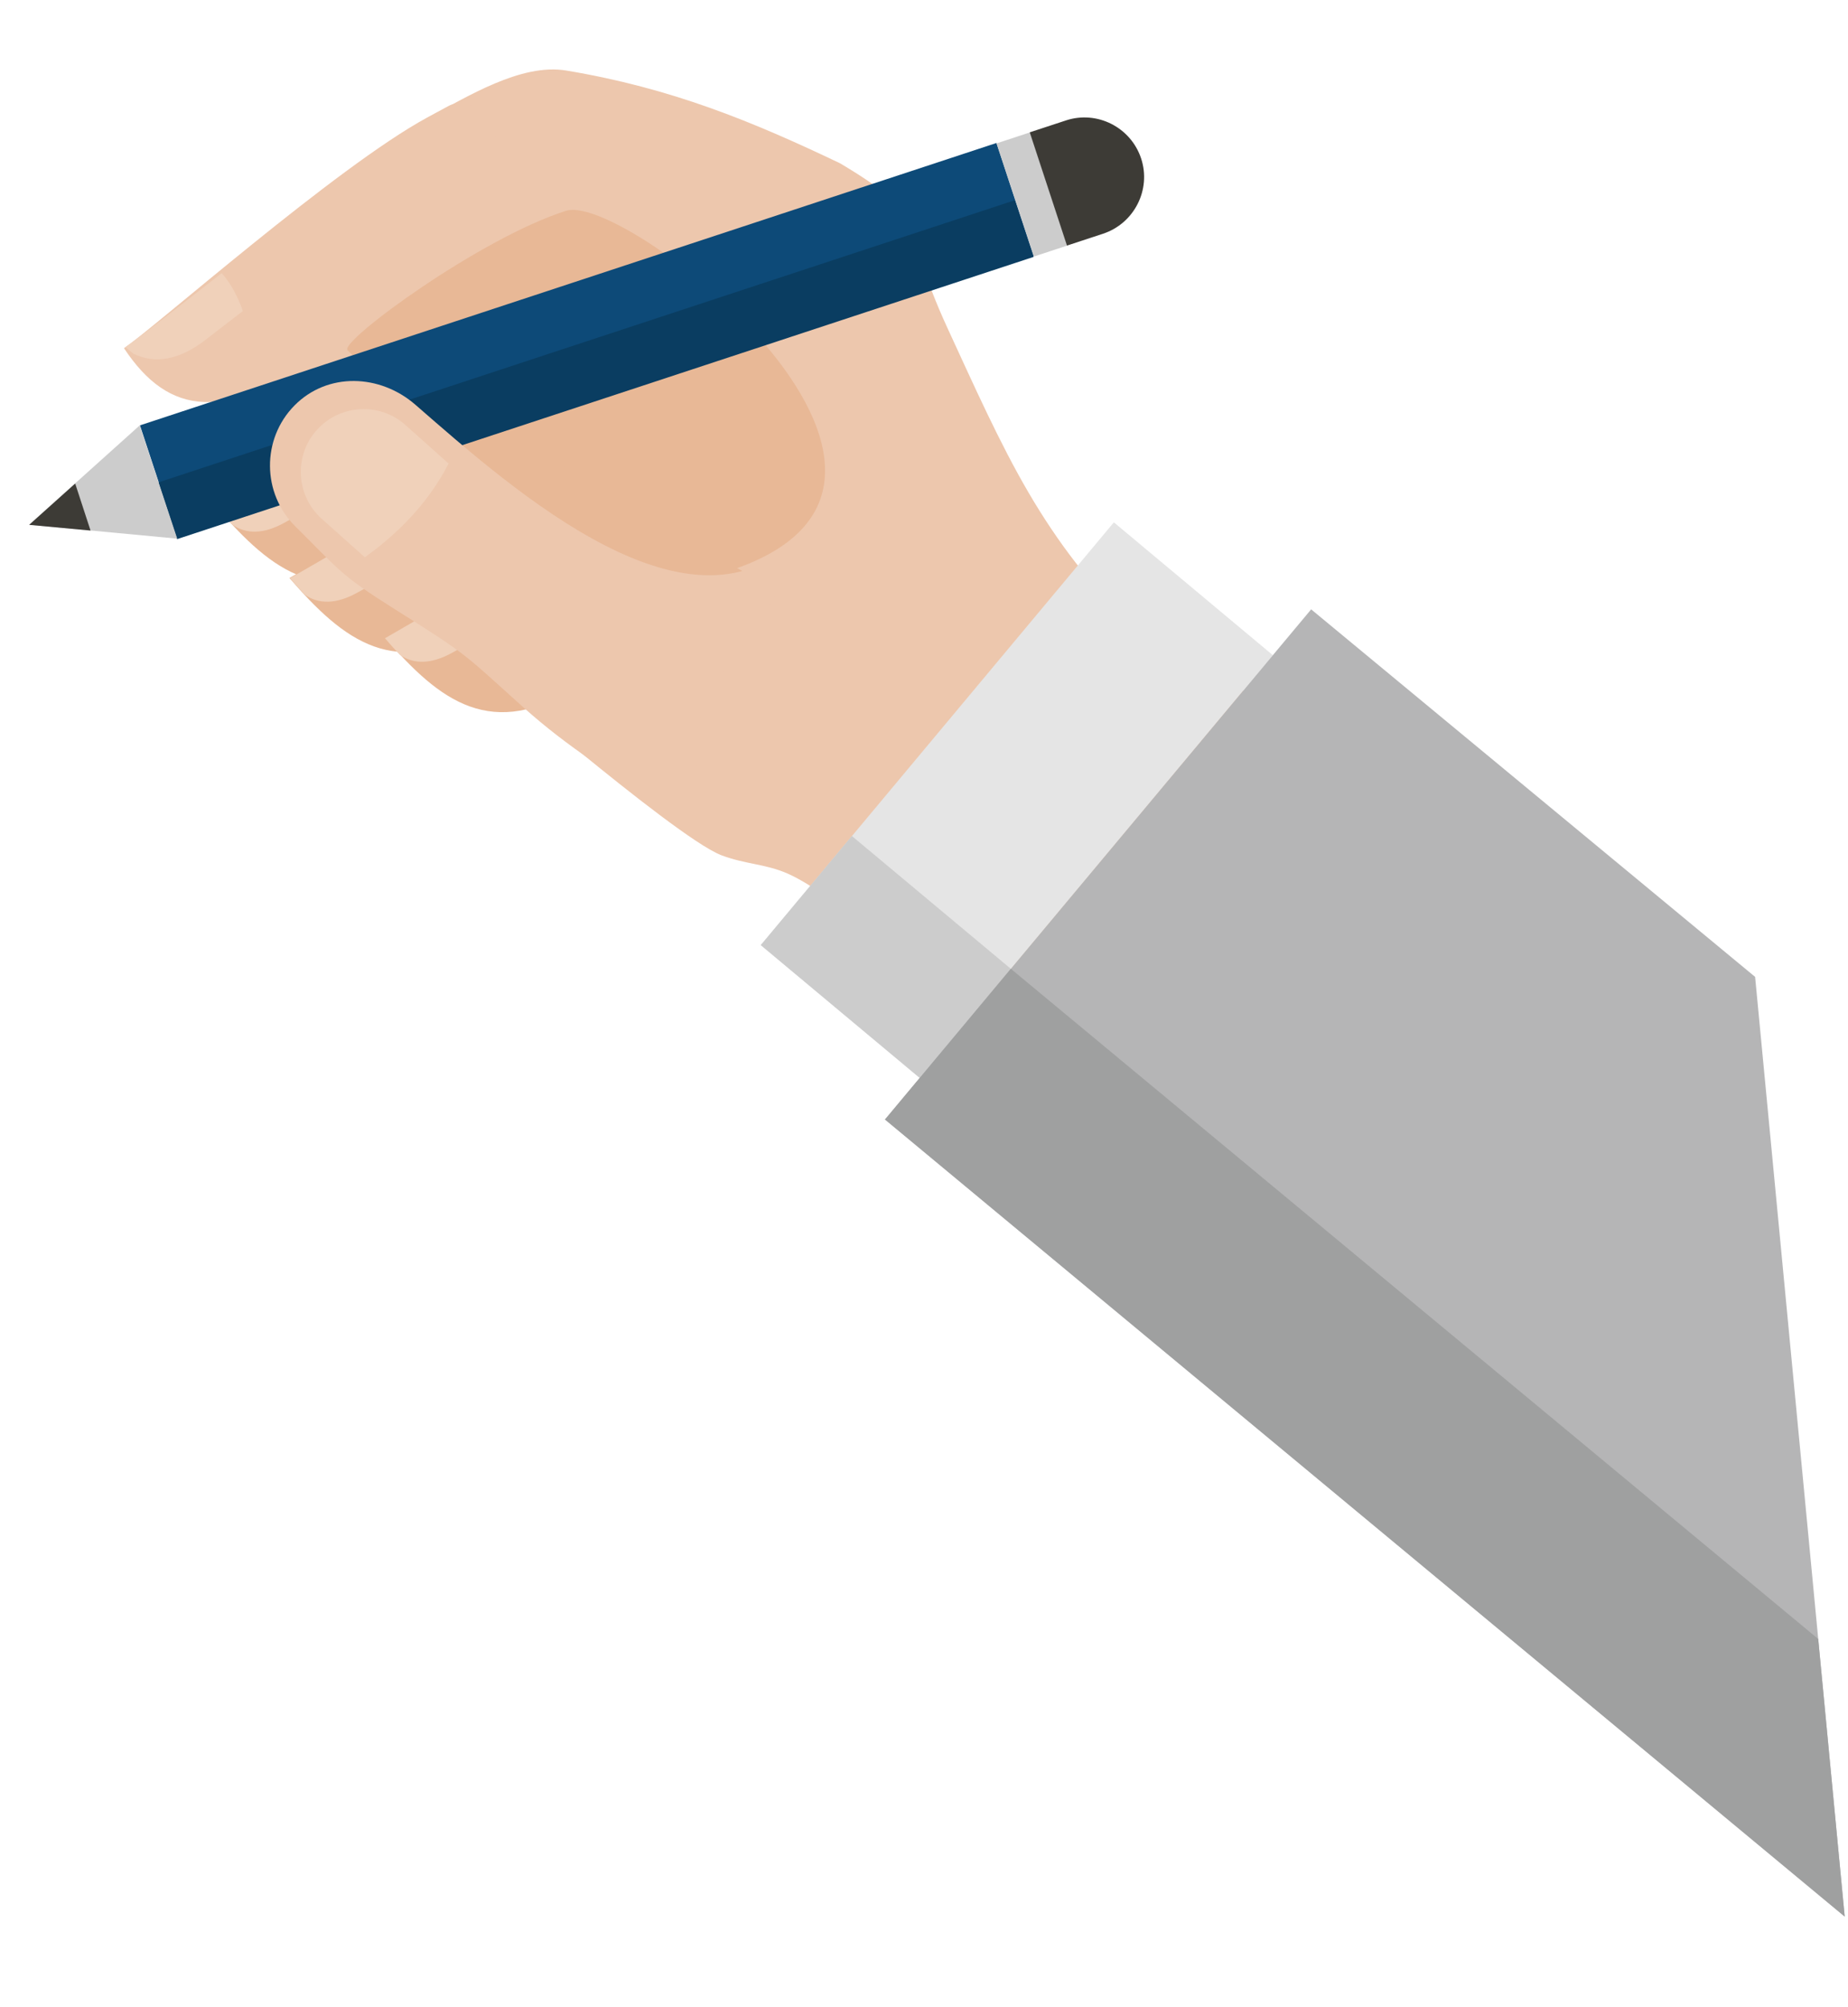 <svg width="140" height="152" viewBox="0 0 140 152" fill="none" xmlns="http://www.w3.org/2000/svg">
<path d="M100.616 55.708C98.829 54.412 95.95 53.187 93.187 51.856C90.424 50.525 87.798 49.085 85.23 46.73C82.663 44.374 80.132 41.082 77.924 37.309C75.716 33.535 73.808 29.24 71.818 24.929C67.885 16.425 70.526 16.463 63.633 12.362C57.008 9.203 50.879 6.67 42.898 5.341C39.461 4.772 35.38 7.34 32.389 8.923L14.846 22.215L29.869 39.007C32.114 42.271 35.042 49.685 38.568 52.564L43.973 56.978C47.69 60.011 52.772 64.034 54.633 64.759C56.494 65.463 57.911 65.396 59.652 66.146C61.394 66.917 63.479 68.504 65.44 70.055C67.401 71.607 69.219 73.126 70.763 74.027C72.288 74.93 73.541 75.236 74.996 75.533C76.453 75.85 78.112 76.157 79.876 76.988C81.641 77.818 83.51 79.131 85.042 80.195C86.574 81.26 87.789 82.055 89.414 80.781C91.039 79.507 93.073 76.142 95.53 72.27C97.966 68.4 100.826 64.042 101.93 61.188C103.034 58.335 102.361 56.986 100.596 55.709" fill="#EDC7AD"/>
<path d="M26.313 26.488C25.911 25.715 36.409 18.013 42.89 15.961C47.791 14.41 79.609 39.931 50.139 44.387C47.256 44.827 43.239 41.87 40.058 39.421C38.92 38.541 37.801 37.619 36.739 36.634L26.293 26.489L26.313 26.488Z" fill="#E8B896"/>
<path d="M34.092 28.321L16.482 38.49C20.584 43.23 24.548 46.372 31.247 42.057L44.132 33.735L34.092 28.321Z" fill="#E8B896"/>
<path d="M23.637 34.346L16.482 38.48C16.848 38.91 17.232 39.318 17.597 39.727C18.647 40.469 19.986 40.447 21.509 39.603L25.13 37.605C25.13 37.605 25.209 37.561 25.229 37.54C25.008 36.312 24.51 35.219 23.615 34.327" fill="#F0D1BA"/>
<path d="M39.537 33.602L21.928 43.771C26.029 48.511 29.994 51.654 36.672 47.339L49.557 39.017L39.517 33.603L39.537 33.602Z" fill="#E8B896"/>
<path d="M29.125 39.651L21.971 43.785C22.336 44.214 22.722 44.643 23.085 45.032C24.135 45.774 25.474 45.751 27.018 44.907L30.639 42.909C30.639 42.909 30.718 42.865 30.737 42.843C30.517 41.615 30.019 40.522 29.124 39.631" fill="#F0D1BA"/>
<path d="M46.778 38.15L29.189 48.318C33.291 53.058 37.255 56.2 43.934 51.886L56.839 43.563L46.778 38.15Z" fill="#E8B896"/>
<path d="M36.32 44.198L29.166 48.332C29.531 48.761 29.917 49.19 30.28 49.578C31.331 50.321 32.669 50.298 34.213 49.454L37.834 47.456C37.834 47.456 37.913 47.412 37.932 47.39C37.712 46.162 37.214 45.069 36.319 44.178" fill="#F0D1BA"/>
<path d="M36.671 8.576C36.581 8.377 35.174 7.388 33.966 8.034L32.362 8.901C25.474 12.637 11.656 24.86 9.393 26.368C12.781 31.486 17.05 32.036 24.712 26.62L40.233 15.656L36.807 8.874L36.672 8.596L36.671 8.576Z" fill="#EDC7AD"/>
<path d="M16.802 20.683C13.336 23.384 10.497 25.609 9.494 26.285C9.705 26.458 9.895 26.612 10.106 26.785C11.727 27.581 13.58 27.27 15.539 25.757L18.262 23.659C18.262 23.659 18.36 23.594 18.399 23.551C18.023 22.473 17.51 21.502 16.802 20.683Z" fill="#F0D1BA"/>
<path d="M75.491 10.827L10.604 32.211L13.428 40.782L78.316 19.398L75.491 10.827Z" fill="#0D4A78"/>
<path d="M76.889 15.159L11.998 36.531L13.413 40.827L78.304 19.454L76.889 15.159Z" fill="#0A3D61"/>
<path d="M2.208 39.735L13.424 40.79L10.583 32.214L2.208 39.735Z" fill="#CCCCCC"/>
<path d="M2.21 39.746L6.859 40.177L5.696 36.618L2.21 39.746Z" fill="#3D3B36"/>
<path d="M78.037 10.021L75.494 10.859L78.319 19.43L80.861 18.592L78.037 10.021Z" fill="#CCCCCC"/>
<path d="M80.831 18.598L78.011 10.021L80.75 9.121C83.109 8.339 85.667 9.64 86.448 11.999C87.229 14.357 85.929 16.916 83.57 17.697L80.831 18.598Z" fill="#3D3B36"/>
<path d="M59.477 43.573C60.818 40.566 62.948 37.968 60.69 40.45C52.56 49.299 38.913 37.133 31.46 30.642C28.772 28.312 24.807 28.175 22.307 30.709C19.808 33.242 19.84 37.362 22.374 39.861C25.76 43.214 25.754 43.519 29.834 46.087C35.545 49.675 35.047 49.435 39.647 53.562C46.303 59.542 55.246 63.627 54.092 61.55C49.761 53.654 56.444 50.294 59.458 43.594" fill="#EDC7AD"/>
<path d="M33.983 35.101C32.682 37.639 30.663 40.029 27.639 42.202L24.375 39.29C22.426 37.555 22.242 34.518 23.997 32.568C25.733 30.618 28.769 30.434 30.72 32.19L33.983 35.101Z" fill="#F0D1BA"/>
<path d="M84.383 39.555L57.643 71.57L69.689 81.632L96.43 49.617L84.383 39.555Z" fill="#E5E5E5"/>
<path d="M64.534 63.306L57.631 71.57L69.678 81.632L76.581 73.368L64.534 63.306Z" fill="#CCCCCC"/>
<path d="M67.045 84.779L139.749 145.138L132.963 73.976L99.33 46.145L67.045 84.779Z" fill="#B5B5B6"/>
<path d="M67.045 84.775L139.75 145.134L137.743 124.114L76.577 73.362L67.045 84.775Z" fill="#9FA0A0"/>
</svg>
